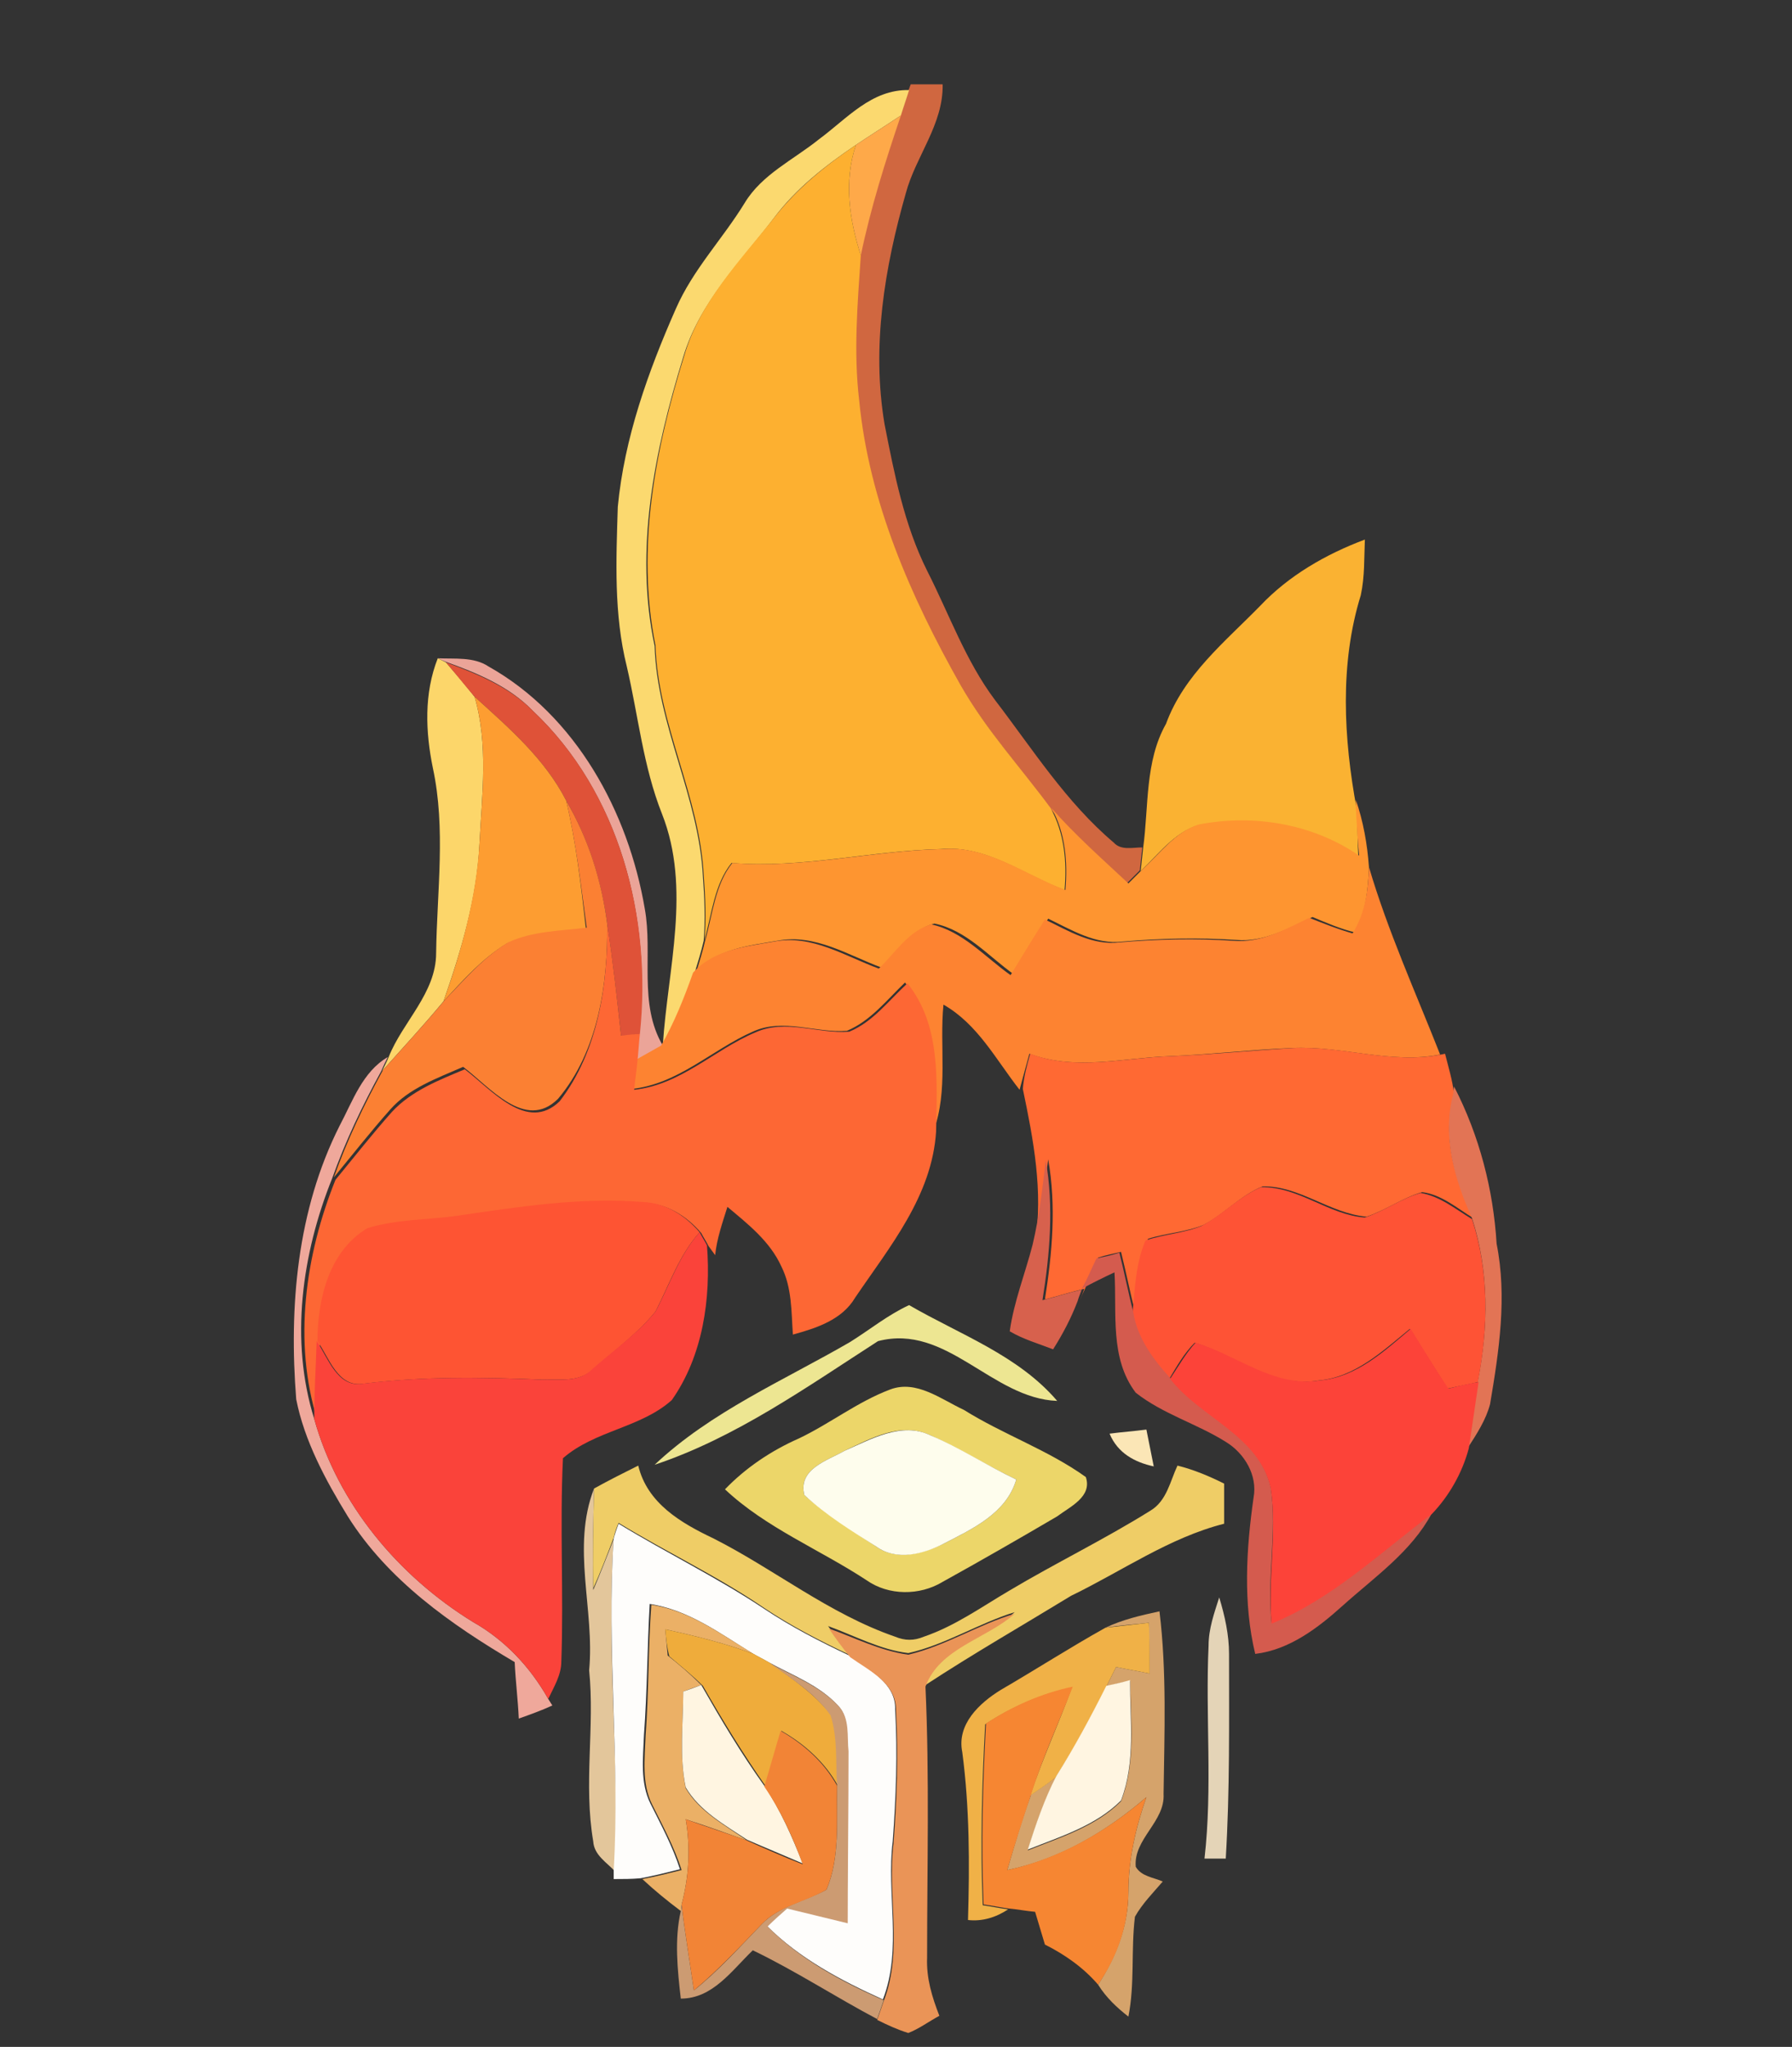 <?xml version="1.0" encoding="utf-8"?>
<!-- Generator: Adobe Illustrator 26.0.3, SVG Export Plug-In . SVG Version: 6.00 Build 0)  -->
<svg version="1.1" id="Layer_1" xmlns="http://www.w3.org/2000/svg" xmlns:xlink="http://www.w3.org/1999/xlink" x="0px" y="0px"
	 viewBox="0 0 219 250" style="enable-background:new 0 0 219 250;" xml:space="preserve">
<rect x="0" y="0" width="219" height="250" fill="#333333" stroke="none"/>
<style type="text/css">
	.st0{fill:#D06740;}
	.st1{fill:#FBD96F;}
	.st2{fill:#FEA949;}
	.st3{fill:#FDB030;}
	.st4{fill:#FAB232;}
	.st5{fill:#EBA498;}
	.st6{fill:#FCD66A;}
	.st7{fill:#DF5238;}
	.st8{fill:#FD9D31;}
	.st9{fill:#FB8033;}
	.st10{fill:#FE9530;}
	.st11{fill:#FD8331;}
	.st12{fill:#FD6734;}
	.st13{fill:#FF6933;}
	.st14{fill:#EFA89B;}
	.st15{fill:#E27455;}
	.st16{fill:#D7614D;}
	.st17{fill:#FE5335;}
	.st18{fill:#FE5433;}
	.st19{fill:#FA433A;}
	.st20{fill:#D45B4E;}
	.st21{fill:#EDE692;}
	.st22{fill:#FC4339;}
	.st23{fill:#ECD669;}
	.st24{fill:#FEFDED;}
	.st25{fill:#FBE6B6;}
	.st26{fill:#EFCD66;}
	.st27{fill:#E3C69B;}
	.st28{fill:#FEFDFB;}
	.st29{fill:#EBB066;}
	.st30{fill:#E4D4B7;}
	.st31{fill:#EA9457;}
	.st32{fill:#D5A36B;}
	.st33{fill:#F0B147;}
	.st34{fill:#EFAC3B;}
	.st35{fill:#CC9B72;}
	.st36{fill:#FFF5E1;}
	.st37{fill:#F68632;}
	.st38{fill:#F28436;}
</style>
<g id="_x23_d06740ff">
	<path class="st0" d="M111.3,10.3c1.3,0,2.6,0,3.9,0c0.1,4.9-3.3,8.8-4.5,13.3c-2.6,9.1-4.2,18.7-2.6,28.2
		c1.2,6.1,2.4,12.3,5.2,17.9c2.7,5.3,4.7,11,8.3,15.8c4.6,6,8.7,12.5,14.5,17.4c0.9,1,2.3,0.6,3.5,0.6c-0.1,0.9-0.2,1.9-0.3,2.8
		c-0.4,0.4-1.2,1.2-1.6,1.6c-3.2-3-6.6-5.8-9.4-9.2c-3.7-5-7.8-9.7-11-15C111.2,73,106.1,61.4,104.9,49c-0.7-5.9-0.2-11.8,0.2-17.7
		c1.2-5.8,3-11.5,4.9-17.1c0.3-1,0.7-2,1-3.1L111.3,10.3z"/>
</g>
<g id="_x23_fbd96fff">
	<path class="st1" d="M100.1,17c3.4-2.5,6.4-6.1,11-6c-0.3,1-0.7,2.1-1,3.1c-1.8,1.2-3.7,2.4-5.5,3.6c-3.7,2.5-7.3,5.3-10,8.9
		c-4.1,5.4-9.1,10.3-11.1,17c-3.5,11.4-6,23.5-3.5,35.3c0.3,9.7,5.4,18.4,5.9,28.1c0.2,2.6,0.3,5.3,0.1,7.9
		c-0.3,1.3-0.7,2.6-1.1,3.9c-1.2,3-2.4,6-3.9,8.9c0.6-9.4,3.5-19.2-0.1-28.3c-2.3-5.8-2.9-12-4.3-18c-1.6-6.4-1.3-13-1.1-19.5
		c0.8-8.4,3.7-16.5,7.1-24.2c2.1-4.8,5.7-8.5,8.4-12.9C93.1,21.3,97,19.5,100.1,17z"/>
</g>
<g id="_x23_fea949ff">
	<path class="st2" d="M104.6,17.7c1.8-1.2,3.7-2.4,5.5-3.6c-1.9,5.6-3.7,11.3-4.9,17.1C103.8,26.8,103.1,22.2,104.6,17.7z"/>
</g>
<g id="_x23_fdb030ff">
	<path class="st3" d="M94.6,26.6c2.8-3.6,6.3-6.4,10-8.9c-1.5,4.5-0.8,9.1,0.6,13.5c-0.4,5.9-0.9,11.8-0.2,17.7
		c1.2,12.4,6.3,24,12.4,34.8c3.1,5.4,7.3,10,11,15c1.7,3.1,2,6.6,1.7,10c-4.9-1.8-9.5-5.5-15.1-5c-8.6,0.2-17,2.4-25.6,1.7
		c-2.1,2.6-2.4,6.2-3.3,9.4c0.2-2.6,0.1-5.3-0.1-7.9c-0.5-9.7-5.6-18.4-5.9-28.1c-2.4-11.9,0-24,3.5-35.3
		C85.5,36.9,90.4,31.9,94.6,26.6z"/>
</g>
<g id="_x23_fab232ff">
	<path class="st4" d="M154,74c3.5-3.7,8-6.3,12.8-8.1c-0.1,2.2,0,4.5-0.5,6.8c-2.6,8.4-2.1,17.5-0.5,26.1c0.1,1.9,0.1,3.9,0.2,5.8
		c-5.7-3.8-12.9-5.1-19.6-3.8c-2.9,0.9-4.8,3.5-7,5.6c0.1-0.9,0.2-1.9,0.3-2.8c0.7-5.1,0.2-10.6,2.8-15.2
		C144.7,82.4,149.7,78.4,154,74z"/>
</g>
<g id="_x23_eba498ff">
	<path class="st5" d="M53.5,80.4c2.1,0.1,4.4-0.2,6.2,1c10.7,6,17.1,17.8,19.1,29.6c1,5.5-0.8,11.6,2.2,16.7c-1,0.7-2.1,1.3-3.2,1.8
		c0.1-0.8,0.2-2.5,0.3-3.3c1.6-14.1-2.4-29.4-13-39.4c-2.9-3-6.8-4.6-10.7-6L53.5,80.4z"/>
</g>
<g id="_x23_fcd66aff">
	<path class="st6" d="M52.9,93.8c-0.9-4.4-1.1-9.1,0.6-13.4l1,0.5c1.2,1.4,2.4,2.8,3.5,4.2c1.7,5.8,0.9,12,0.6,17.9
		c-0.3,6.6-2.2,13-4.4,19.3c-2.4,2.9-5,5.7-7.5,8.5c0.2-0.4,0.6-1.2,0.8-1.7c1.7-4.3,5.8-7.8,5.8-12.7
		C53.4,108.9,54.5,101.2,52.9,93.8z"/>
</g>
<g id="_x23_df5238ff">
	<path class="st7" d="M54.5,80.9c3.8,1.4,7.8,3,10.7,6c10.5,9.9,14.5,25.2,13,39.4c-0.6,0.1-1.7,0.2-2.3,0.2
		c-0.5-4.6-1-9.1-1.7-13.7c-0.7-5.2-2.3-10.4-5-15c-2.6-5.1-7-8.9-11.2-12.7C56.8,83.7,55.7,82.3,54.5,80.9z"/>
</g>
<g id="_x23_fd9d31ff">
	<path class="st8" d="M58,85.1c4.2,3.8,8.6,7.6,11.2,12.7c1.2,5.1,1.8,10.3,2.4,15.6c-3.2,0.4-6.6,0.5-9.6,1.8
		c-3,1.8-5.4,4.5-7.8,7.1c2.2-6.2,4-12.6,4.4-19.3C58.9,97.1,59.7,90.9,58,85.1z"/>
</g>
<g id="_x23_fb8033ff">
	<path class="st9" d="M69.2,97.8c2.7,4.6,4.3,9.7,5,15c0.1,7.4-1.1,15.6-6,21.4c-4,4-8.4-1.5-11.6-3.9c-3.2,1.4-6.6,2.6-8.9,5.2
		c-2.4,2.7-4.6,5.5-6.9,8.3c1.6-4.5,3.7-8.9,6-13.1c2.5-2.8,5.1-5.6,7.5-8.5c2.4-2.5,4.8-5.3,7.8-7.1c3-1.4,6.4-1.4,9.6-1.8
		C71,108.2,70.4,102.9,69.2,97.8z"/>
</g>
<g id="_x23_fe9530ff">
	<path class="st10" d="M165.7,98.7l0-1c0.9,2.6,1.4,5.4,1.6,8.2c-0.1,2.7-0.4,5.5-1.6,8c-1.8-0.4-3.6-1.2-5.3-1.9
		c-2.9,1.4-6,3.1-9.3,2.8c-4.7-0.3-9.3-0.2-13.9,0.2c-3.3,0.4-6.2-1.4-9.1-2.8c-1.4,2.3-2.8,4.6-4.2,6.8c-3.1-2.2-5.8-5.4-9.7-6.2
		c-2.8,0.7-4.5,3.4-6.4,5.4c-4.1-1.5-8.2-4.2-12.8-3.3c-3.5,0.6-7.4,1-9.9,3.8c0.4-1.3,0.8-2.6,1.1-3.9c0.9-3.2,1.2-6.8,3.3-9.4
		c8.6,0.7,17.1-1.5,25.6-1.7c5.5-0.5,10.1,3.1,15.1,5c0.3-3.4,0-7-1.7-10c2.9,3.3,6.2,6.2,9.4,9.2c0.4-0.4,1.2-1.2,1.6-1.6
		c2.2-2,4.1-4.7,7-5.6c6.7-1.3,13.9-0.1,19.6,3.8C165.9,102.6,165.8,100.6,165.7,98.7z"/>
</g>
<g id="_x23_fd8331ff">
	<path class="st11" d="M167.3,105.9c2.3,7.8,5.7,15.3,8.7,22.9c-6,1.2-12-1.1-18.1-0.8c-5,0.2-10,0.8-15,1
		c-5.7,0.2-11.5,1.8-17.1-0.3c-0.4,1.5-0.8,2.9-1.2,4.4c-2.9-3.7-5.1-8-9.3-10.4c-0.5,5.1,0.6,10.5-1.2,15.4
		c0.1-6.1,0.6-13-3.5-18.1c-2.2,2.1-4.2,4.7-7.1,5.9c-3.8,0.3-7.8-1.6-11.5,0.1c-5,2.2-9.1,6.4-14.8,7c0.1-1.2,0.3-2.4,0.4-3.5
		c1.1-0.6,2.1-1.2,3.2-1.8c1.6-2.8,2.8-5.8,3.9-8.9c2.5-2.8,6.4-3.2,9.9-3.8c4.6-0.9,8.7,1.8,12.8,3.3c2-1.9,3.6-4.6,6.4-5.4
		c3.8,0.8,6.6,4,9.7,6.2c1.4-2.3,2.8-4.6,4.2-6.8c2.9,1.4,5.8,3.2,9.1,2.8c4.6-0.4,9.3-0.5,13.9-0.2c3.4,0.3,6.4-1.4,9.3-2.8
		c1.8,0.7,3.5,1.4,5.3,1.9C166.9,111.4,167.2,108.7,167.3,105.9z"/>
</g>
<g id="_x23_fd6734ff">
	<path class="st12" d="M74.2,112.8c0.7,4.5,1.2,9.1,1.7,13.7c0.6-0.1,1.7-0.2,2.3-0.2c-0.1,0.8-0.2,2.5-0.3,3.3
		c-0.1,1.2-0.3,2.4-0.4,3.5c5.7-0.6,9.8-4.9,14.8-7c3.7-1.7,7.7,0.2,11.5-0.1c2.9-1.2,4.8-3.8,7.1-5.9c4.1,5.1,3.6,11.9,3.5,18.1
		c-0.5,7.9-5.7,14.1-9.9,20.3c-1.6,2.7-4.7,3.7-7.6,4.5c-0.2-2.8-0.1-5.7-1.4-8.3c-1.4-3.1-4.1-5.2-6.6-7.3
		c-0.6,1.9-1.3,3.9-1.5,5.9c-0.2-0.3-0.6-0.8-0.8-1.1c-0.2-0.4-0.7-1.2-0.9-1.6c-1.8-2.1-4.2-3.6-7-3.7c-7.6-0.6-15.2,0.6-22.7,1.7
		c-3.6,0.6-7.3,0.4-10.8,1.6c-4.7,2.8-6.1,8.7-6.1,13.8c-0.1,3.2-0.3,6.3-0.3,9.5c-3-9.6-1.5-20.2,2.2-29.4c2.3-2.8,4.5-5.6,6.9-8.3
		c2.4-2.6,5.8-3.9,8.9-5.2c3.2,2.4,7.6,7.8,11.6,3.9C73.1,128.4,74.3,120.2,74.2,112.8z"/>
</g>
<g id="_x23_ff6933ff">
	<path class="st13" d="M125.9,128.7c5.5,2.1,11.4,0.5,17.1,0.3c5-0.2,10-0.7,15-1c6.1-0.3,12,2,18.1,0.8l0.5-0.1
		c0.4,1.6,0.9,3.2,1.1,4.9c-1.5,5.3,0.1,10.5,2.4,15.2c-2-1.2-3.9-2.9-6.3-3.2c-2.4,0.7-4.4,2.2-6.8,3c-4.5-0.4-8.2-3.8-12.7-3.7
		c-2.7,1.1-4.7,3.4-7.2,4.7c-2.2,0.9-4.6,1-6.8,1.7c-1.3,2.8-1.4,5.9-1.6,8.9c-0.6-2.4-1.1-4.9-1.7-7.3c-0.9,0.2-1.9,0.4-2.8,0.7
		c-0.5,1.2-1.1,2.5-1.6,3.8c-0.2,0.4-0.5,1.1-0.6,1.4c0.1-0.3,0.4-1,0.5-1.4c-1.6,0.4-3.2,0.9-4.8,1.3c0.9-5.7,1.4-11.4,0.4-17.1
		c-0.5,3.4-0.8,6.9-1.6,10.2c1-6.3-0.2-12.6-1.5-18.8C125.1,131.6,125.5,130.1,125.9,128.7z"/>
</g>
<g id="_x23_efa89bff">
	<path class="st14" d="M41.5,137.5c1.6-3,2.8-6.6,5.9-8.4c-0.2,0.4-0.6,1.2-0.8,1.7c-2.3,4.2-4.4,8.6-6,13.1
		c-3.7,9.2-5.2,19.8-2.2,29.4c2.9,10.4,10.3,19.2,19.4,24.8c3.9,2.2,7,5.5,9.2,9.4l0.5,0.8c-1.3,0.6-2.7,1.1-4.1,1.6
		c-0.1-2.3-0.4-4.6-0.5-6.9c-7.8-4.6-15.5-10-20.4-17.8c-2.7-4.4-5.3-9.2-6.3-14.3C35.3,159.6,36.3,147.8,41.5,137.5z"/>
</g>
<g id="_x23_e27455ff">
	<path class="st15" d="M177.6,133.6l0.1-0.9c3.1,6,4.8,12.6,5.2,19.2c1.3,6.5,0.3,13.1-0.8,19.6c-0.5,1.9-1.6,3.6-2.7,5.3
		c0.4-2.7,0.8-5.4,1.2-8.1c1.3-6.6,1.4-13.4-0.7-19.9C177.8,144.1,176.2,138.9,177.6,133.6z"/>
</g>
<g id="_x23_d7614dff">
	<path class="st16" d="M127.8,141.7c1,5.7,0.5,11.5-0.4,17.1c1.6-0.4,3.2-0.9,4.8-1.3c-0.1,0.3-0.4,1-0.5,1.4c-0.8,2.1-1.8,4-3,5.9
		c-1.8-0.7-3.6-1.2-5.3-2.2c0.5-3.6,1.9-7.1,2.8-10.6C127,148.6,127.4,145.1,127.8,141.7z"/>
</g>
<g id="_x23_fe5335ff">
	<path class="st17" d="M146.9,149.7c2.6-1.4,4.6-3.6,7.2-4.7c4.6-0.1,8.3,3.4,12.7,3.7c2.4-0.8,4.4-2.3,6.8-3c2.4,0.4,4.3,2,6.3,3.2
		c2.1,6.4,2,13.3,0.7,19.9c-1.2,0.3-2.4,0.5-3.7,0.8c-1.5-2.4-3.1-4.9-4.6-7.3c-3.3,2.7-6.7,5.9-11.1,6.3c-5.6,1-10.2-3.1-15.2-4.6
		c-1.3,1.3-2.2,2.9-3.1,4.4c-2.1-2.3-4-4.9-4.5-8c0.3-3,0.4-6.2,1.6-8.9C142.4,150.7,144.8,150.6,146.9,149.7z"/>
</g>
<g id="_x23_fe5433ff">
	<path class="st18" d="M55.8,148.5c7.5-1.1,15.1-2.3,22.7-1.7c2.8,0.1,5.2,1.6,7,3.7c-2.5,2.8-3.7,6.4-5.4,9.7
		c-2.2,2.7-5.1,4.8-7.7,7.1c-1.7,1.6-4.2,1.1-6.2,1.2c-7.3-0.3-14.5-0.4-21.8,0.5c-3.1,0.5-4.2-3.2-5.6-5.2c0-5.1,1.4-11,6.1-13.8
		C48.5,148.9,52.2,149,55.8,148.5z"/>
</g>
<g id="_x23_fa433aff">
	<path class="st19" d="M80.1,160.2c1.7-3.2,2.9-6.9,5.4-9.7c0.2,0.4,0.7,1.2,0.9,1.6c0.5,6.5-0.5,13.5-4.3,18.9
		c-3.8,3.4-9.4,3.7-13.3,7.1c-0.4,8.3,0.1,16.6-0.2,24.8c0,1.7-0.9,3.1-1.6,4.6c-2.2-3.9-5.3-7.2-9.2-9.4
		c-9.1-5.6-16.5-14.4-19.4-24.8c0-3.2,0.2-6.3,0.3-9.5c1.4,2,2.5,5.7,5.6,5.2c7.2-0.9,14.5-0.8,21.8-0.5c2.1-0.1,4.6,0.4,6.2-1.2
		C75,164.9,77.9,162.9,80.1,160.2z"/>
</g>
<g id="_x23_d45b4eff">
	<path class="st20" d="M134,153.7c0.9-0.2,1.9-0.4,2.8-0.7c0.6,2.4,1.1,4.9,1.7,7.3c0.5,3.1,2.4,5.7,4.5,8
		c3.7,4.8,10.9,6.9,12.3,13.4c0.8,5.5-0.5,11,0.1,16.5c7.4-3,13.3-8.7,19.6-13.4c-2.5,4.7-7,7.8-10.9,11.3c-3,2.7-6.5,5.4-10.7,5.9
		c-1.5-6.2-1.1-12.8-0.2-19.1c0.5-2.7-1.1-5.4-3.4-6.8c-3.5-2.2-7.7-3.4-11-6c-3.2-4.2-2.3-9.7-2.6-14.7c-1.3,0.6-2.7,1.3-4,2
		C132.9,156.2,133.4,154.9,134,153.7z"/>
</g>
<g id="_x23_ede692ff">
	<path class="st21" d="M103.9,163.9c2.4-1.5,4.6-3.3,7.2-4.5c6.2,3.6,13.3,6.1,18.1,11.7c-8-0.3-13.5-9.5-21.9-7.3
		c-8.7,5.6-17.4,11.8-27.3,15.1C86.9,172.4,95.8,168.6,103.9,163.9z"/>
</g>
<g id="_x23_fc4339ff">
	<path class="st22" d="M161.3,168.6c4.5-0.4,7.9-3.6,11.1-6.3c1.5,2.4,3,4.9,4.6,7.3c1.2-0.3,2.4-0.6,3.7-0.8
		c-0.4,2.7-0.8,5.4-1.2,8.1c-0.8,3-2.4,5.8-4.5,8c-6.3,4.7-12.2,10.4-19.6,13.4c-0.5-5.5,0.7-11.1-0.1-16.5
		c-1.4-6.5-8.6-8.6-12.3-13.4c1-1.5,1.9-3.1,3.1-4.4C151.2,165.5,155.7,169.5,161.3,168.6z"/>
</g>
<g id="_x23_ecd669ff">
	<path class="st23" d="M108.8,169.7c3.2-1.2,6.2,1.2,9,2.5c4.8,3,10.3,4.9,14.9,8.2c0.8,2.4-1.9,3.6-3.5,4.8c-4.6,2.7-9.3,5.4-14,8
		c-2.8,1.7-6.6,1.7-9.3-0.2c-5.8-3.8-12.3-6.4-17.3-11.1c2.5-2.6,5.6-4.7,9-6.2C101.4,173.9,104.8,171.2,108.8,169.7 M103.2,177.2
		c-2.1,1.2-5.7,2.2-4.9,5.4c2.7,2.4,5.8,4.3,8.8,6.3c2.5,1.8,5.8,0.8,8.3-0.4c3.5-1.8,7.6-3.7,8.8-7.8c-3.6-1.7-6.9-3.8-10.5-5.4
		C110.1,173.6,106.4,175.7,103.2,177.2z"/>
</g>
<g id="_x23_fefdedff">
	<path class="st24" d="M103.2,177.2c3.2-1.4,7-3.6,10.5-1.9c3.6,1.5,6.9,3.7,10.5,5.4c-1.2,4.1-5.3,6-8.8,7.8
		c-2.5,1.3-5.8,2.2-8.3,0.4c-3-1.9-6.1-3.8-8.8-6.3C97.5,179.4,101.1,178.4,103.2,177.2z"/>
</g>
<g id="_x23_fbe6b6ff">
	<path class="st25" d="M135.6,175.1c1.5-0.2,3-0.3,4.5-0.5c0.3,1.5,0.6,3,0.9,4.5C138.7,178.6,136.6,177.5,135.6,175.1z"/>
</g>
<g id="_x23_efcd66ff">
	<path class="st26" d="M72.6,181.8c1.8-1,3.6-1.9,5.4-2.8c1.1,4.6,5.2,7,9.2,8.9c7.5,3.8,14.1,9.2,22.2,12c1.2,0.5,2.3,0.5,3.5,0
		c3.8-1.3,7-3.6,10.4-5.6c5.7-3.4,11.7-6.3,17.3-9.8c2-1.2,2.4-3.6,3.3-5.5c2,0.5,3.9,1.3,5.7,2.2c0,1.6,0,3.3,0,4.9
		c-6.7,1.7-12.5,5.8-18.7,8.8c-5.9,3.6-12,7.1-17.8,10.9c1.7-4.7,7.4-5.8,10.9-8.9c-4.5,1.4-8.5,4-13,5c-3.4-0.4-6.5-2.1-9.8-3.3
		c0.9,1.2,1.7,2.3,2.6,3.5c-3.6-1.7-7.1-3.5-10.4-5.7c-5.7-3.9-11.9-6.8-17.8-10.4c-0.2,0.4-0.5,1.3-0.6,1.8
		c-0.8,2.1-1.6,4.2-2.5,6.2C72.4,190.1,72.5,185.9,72.6,181.8z"/>
</g>
<g id="_x23_e3c69bff">
	<path class="st27" d="M72,204c0.7-7.4-2.2-15,0.6-22.2c-0.1,4.1-0.2,8.3-0.1,12.4c0.9-2.1,1.7-4.2,2.5-6.2
		c-0.9,13.5,0.7,27,0.2,40.6c-1-1.1-2.6-2-2.7-3.7C71.3,217.9,72.7,210.9,72,204z"/>
</g>
<g id="_x23_fefdfbff">
	<path class="st28" d="M75,187.9c0.1-0.4,0.4-1.3,0.6-1.8c5.9,3.6,12.1,6.6,17.8,10.4c3.3,2.2,6.8,4,10.4,5.7
		c2.3,1.7,5.7,3.3,5.6,6.6c0.3,5.4,0.1,10.7-0.3,16.1c-0.8,6.4,1.2,13.1-1.2,19.3c-5.1-2.3-10.2-5-14.2-9c0.8-0.7,1.6-1.5,2.4-2.2
		c2.5,0.6,4.9,1.2,7.4,1.8c0.1-7,0.1-14,0.1-21c-0.2-1.8,0.2-4.1-1.2-5.5c-2.3-2.5-5.6-3.7-8.5-5.3c-0.5-0.3-1.5-0.8-2-1.1
		c-3.9-2.4-7.8-5.3-12.5-6c-0.3,5.3-0.3,10.6-0.7,16c-0.1,2.8-0.5,5.8,0.8,8.4c1.3,2.6,2.7,5.2,3.6,8c-1.6,0.4-3.2,0.8-4.8,1.1
		c-1.1,0.1-2.2,0.1-3.3,0.1l0-1.1C75.8,215,74.1,201.4,75,187.9z"/>
</g>
<g id="_x23_ebb066ff">
	<path class="st29" d="M79.6,196c4.7,0.7,8.5,3.6,12.5,6c-3.5-1.3-7.1-2.2-10.8-3c0.1,1.1,0.2,2.2,0.3,3.2c1.4,1.1,2.8,2.3,4.1,3.6
		c-0.6,0.2-1.7,0.6-2.2,0.8c0,3.9-0.5,7.9,0.3,11.8c1.7,2.9,4.8,4.5,7.5,6.4c-2.5-0.9-5-1.8-7.5-2.6c0.6,3.5,0.4,7-0.5,10.4
		l-0.1,0.8c-1.6-1.2-3.2-2.5-4.7-3.9c1.6-0.3,3.2-0.7,4.8-1.1c-0.9-2.8-2.3-5.4-3.6-8c-1.3-2.6-0.9-5.6-0.8-8.4
		C79.3,206.7,79.2,201.4,79.6,196z"/>
</g>
<g id="_x23_e4d4b7ff">
	<path class="st30" d="M147.7,201c0-2.1,0.7-4,1.3-5.9c0.7,2.3,1.2,4.6,1.2,6.9c0,8.3,0.1,16.7-0.4,25c-0.6,0-1.9,0-2.6,0
		C148.2,218.3,147.3,209.6,147.7,201z"/>
</g>
<g id="_x23_ea9457ff">
	<path class="st31" d="M111,202.1c4.6-1.1,8.6-3.7,13-5c-3.5,3.1-9.2,4.2-10.9,8.9c0.5,11,0.2,22.1,0.2,33.1
		c-0.1,2.5,0.6,4.8,1.5,7.1c-1.3,0.7-2.5,1.6-3.8,2.1c-1.3-0.4-2.6-1-3.8-1.6c0.2-0.6,0.6-1.7,0.8-2.3c2.4-6.2,0.4-12.9,1.2-19.3
		c0.4-5.3,0.6-10.7,0.3-16.1c0.1-3.4-3.2-4.9-5.6-6.6c-0.9-1.1-1.8-2.3-2.6-3.5C104.4,200,107.5,201.6,111,202.1z"/>
</g>
<g id="_x23_d5a36bff">
	<path class="st32" d="M135.1,198.8c2.1-1,4.3-1.5,6.6-2c0.9,7.4,0.6,14.9,0.5,22.3c0.2,3.4-3.7,5.5-3.4,8.9
		c0.7,1.2,2.2,1.3,3.3,1.8c-1.2,1.4-2.5,2.7-3.4,4.3c-0.5,4.1,0,8.2-0.8,12.2c-1.4-1.1-2.7-2.3-3.7-3.9c2.2-3.4,3.7-7.2,3.7-11.3
		c0-4,0.9-7.9,2.2-11.6c-4.9,4.2-10.6,7.6-17,8.9c0.9-3.1,1.8-6.2,2.9-9.2c1-0.7,2.1-1.4,3.1-2.2c-1.5,2.9-2.5,5.9-3.5,9
		c4-1.6,8.3-2.9,11.4-6c1.8-4.6,1.2-9.8,1.1-14.7c-1,0.2-1.9,0.4-2.9,0.7c0.4-0.8,0.8-1.6,1.2-2.4c1.4,0.3,2.7,0.5,4.1,0.8
		c0-2.1-0.1-4.2-0.1-6.2C138.7,198.4,136.9,198.5,135.1,198.8z"/>
</g>
<g id="_x23_f0b147ff">
	<path class="st33" d="M135.1,198.8c1.8-0.2,3.6-0.4,5.3-0.6c0.1,2.1,0.1,4.2,0.1,6.2c-1.4-0.3-2.7-0.5-4.1-0.8
		c-0.4,0.8-0.8,1.6-1.2,2.4c-1.9,3.8-3.9,7.5-6.2,11.1c-1,0.8-2.1,1.5-3.1,2.2c1.5-4.5,3.5-8.8,5.1-13.2c-3.8,0.8-7.4,2.4-10.6,4.5
		c-0.4,7.3-0.6,14.7-0.3,22.1c0.8,0.1,2.3,0.4,3.1,0.5c-1.5,1-3.2,1.5-4.9,1.3c0.2-6.8,0.2-13.7-0.7-20.5c-0.7-3.4,2.1-6,4.7-7.6
		C126.6,203.9,130.8,201.2,135.1,198.8z"/>
</g>
<g id="_x23_efac3bff">
	<path class="st34" d="M81.3,199c3.7,0.8,7.3,1.7,10.8,3c0.5,0.3,1.5,0.8,2,1.1c2.7,1.9,5.5,3.8,7.5,6.4c0.9,2.8,0.7,5.7,0.8,8.6
		c-1.6-2.9-4.1-5.1-6.9-6.7c-0.7,2.2-1.3,4.5-1.9,6.8c-2.8-4-5.3-8.1-7.7-12.3c-1.3-1.3-2.7-2.4-4.1-3.6
		C81.5,201.2,81.4,200.1,81.3,199z"/>
</g>
<g id="_x23_cc9b72ff">
	<path class="st35" d="M94,203.1c2.9,1.6,6.2,2.8,8.5,5.3c1.4,1.5,1,3.7,1.2,5.5c0,7-0.1,14-0.1,21c-2.5-0.6-4.9-1.2-7.4-1.8
		c-0.8,0.7-1.6,1.4-2.4,2.2c4,4,9,6.7,14.2,9c-0.2,0.6-0.6,1.7-0.8,2.3c-5.1-2.7-10-5.9-15.2-8.4c-2.6,2.5-4.9,5.9-8.8,5.9
		c-0.4-3.5-0.8-7.2,0-10.7l0.1-0.8c0.4,3.5,1,7,1.5,10.5c3-2.4,5.6-5.3,8.3-8.1c2.1-2.2,5.3-2.8,7.9-4.2c1.7-4,1.2-8.5,1.3-12.7
		c-0.2-2.9,0.1-5.8-0.8-8.6C99.6,206.8,96.7,205,94,203.1z"/>
</g>
<g id="_x23_fff5e1ff">
	<path class="st36" d="M135.2,205.9c0.9-0.2,1.9-0.4,2.9-0.7c0,4.9,0.7,10-1.1,14.7c-3.1,3.1-7.4,4.4-11.4,6c1-3.1,2-6.1,3.5-9
		C131.3,213.4,133.3,209.7,135.2,205.9z"/>
	<path class="st36" d="M83.5,206.6c0.6-0.2,1.7-0.6,2.2-0.8c2.4,4.2,4.9,8.4,7.7,12.3c2,3,3.4,6.2,4.7,9.5c-2.3-1-4.5-1.9-6.8-2.9
		c-2.7-1.8-5.8-3.5-7.5-6.4C83,214.5,83.5,210.5,83.5,206.6z"/>
</g>
<g id="_x23_f68632ff">
	<path class="st37" d="M120.5,210.5c3.2-2.1,6.8-3.7,10.6-4.5c-1.7,4.4-3.7,8.7-5.1,13.2c-1,3-2,6.1-2.9,9.2
		c6.4-1.4,12.1-4.7,17-8.9c-1.3,3.7-2.2,7.6-2.2,11.6c0,4.1-1.4,7.9-3.7,11.3c-1.8-2.1-4.1-3.7-6.5-4.9c-0.4-1.3-0.8-2.7-1.2-4
		c-1.1-0.1-2.1-0.3-3.2-0.4c-0.8-0.1-2.3-0.4-3.1-0.5C119.9,225.2,120.1,217.8,120.5,210.5z"/>
</g>
<g id="_x23_f28436ff">
	<path class="st38" d="M95.4,211.4c2.8,1.6,5.3,3.8,6.9,6.7c-0.1,4.2,0.4,8.7-1.3,12.7c-2.6,1.5-5.8,2-7.9,4.2
		c-2.7,2.8-5.3,5.6-8.3,8.1c-0.5-3.5-1.1-7-1.5-10.5c0.9-3.4,1.1-6.9,0.5-10.4c2.5,0.9,5,1.7,7.5,2.6c2.2,1,4.5,2,6.8,2.9
		c-1.2-3.3-2.7-6.6-4.7-9.5C94.1,215.9,94.7,213.7,95.4,211.4z"/>
</g>
</svg>
